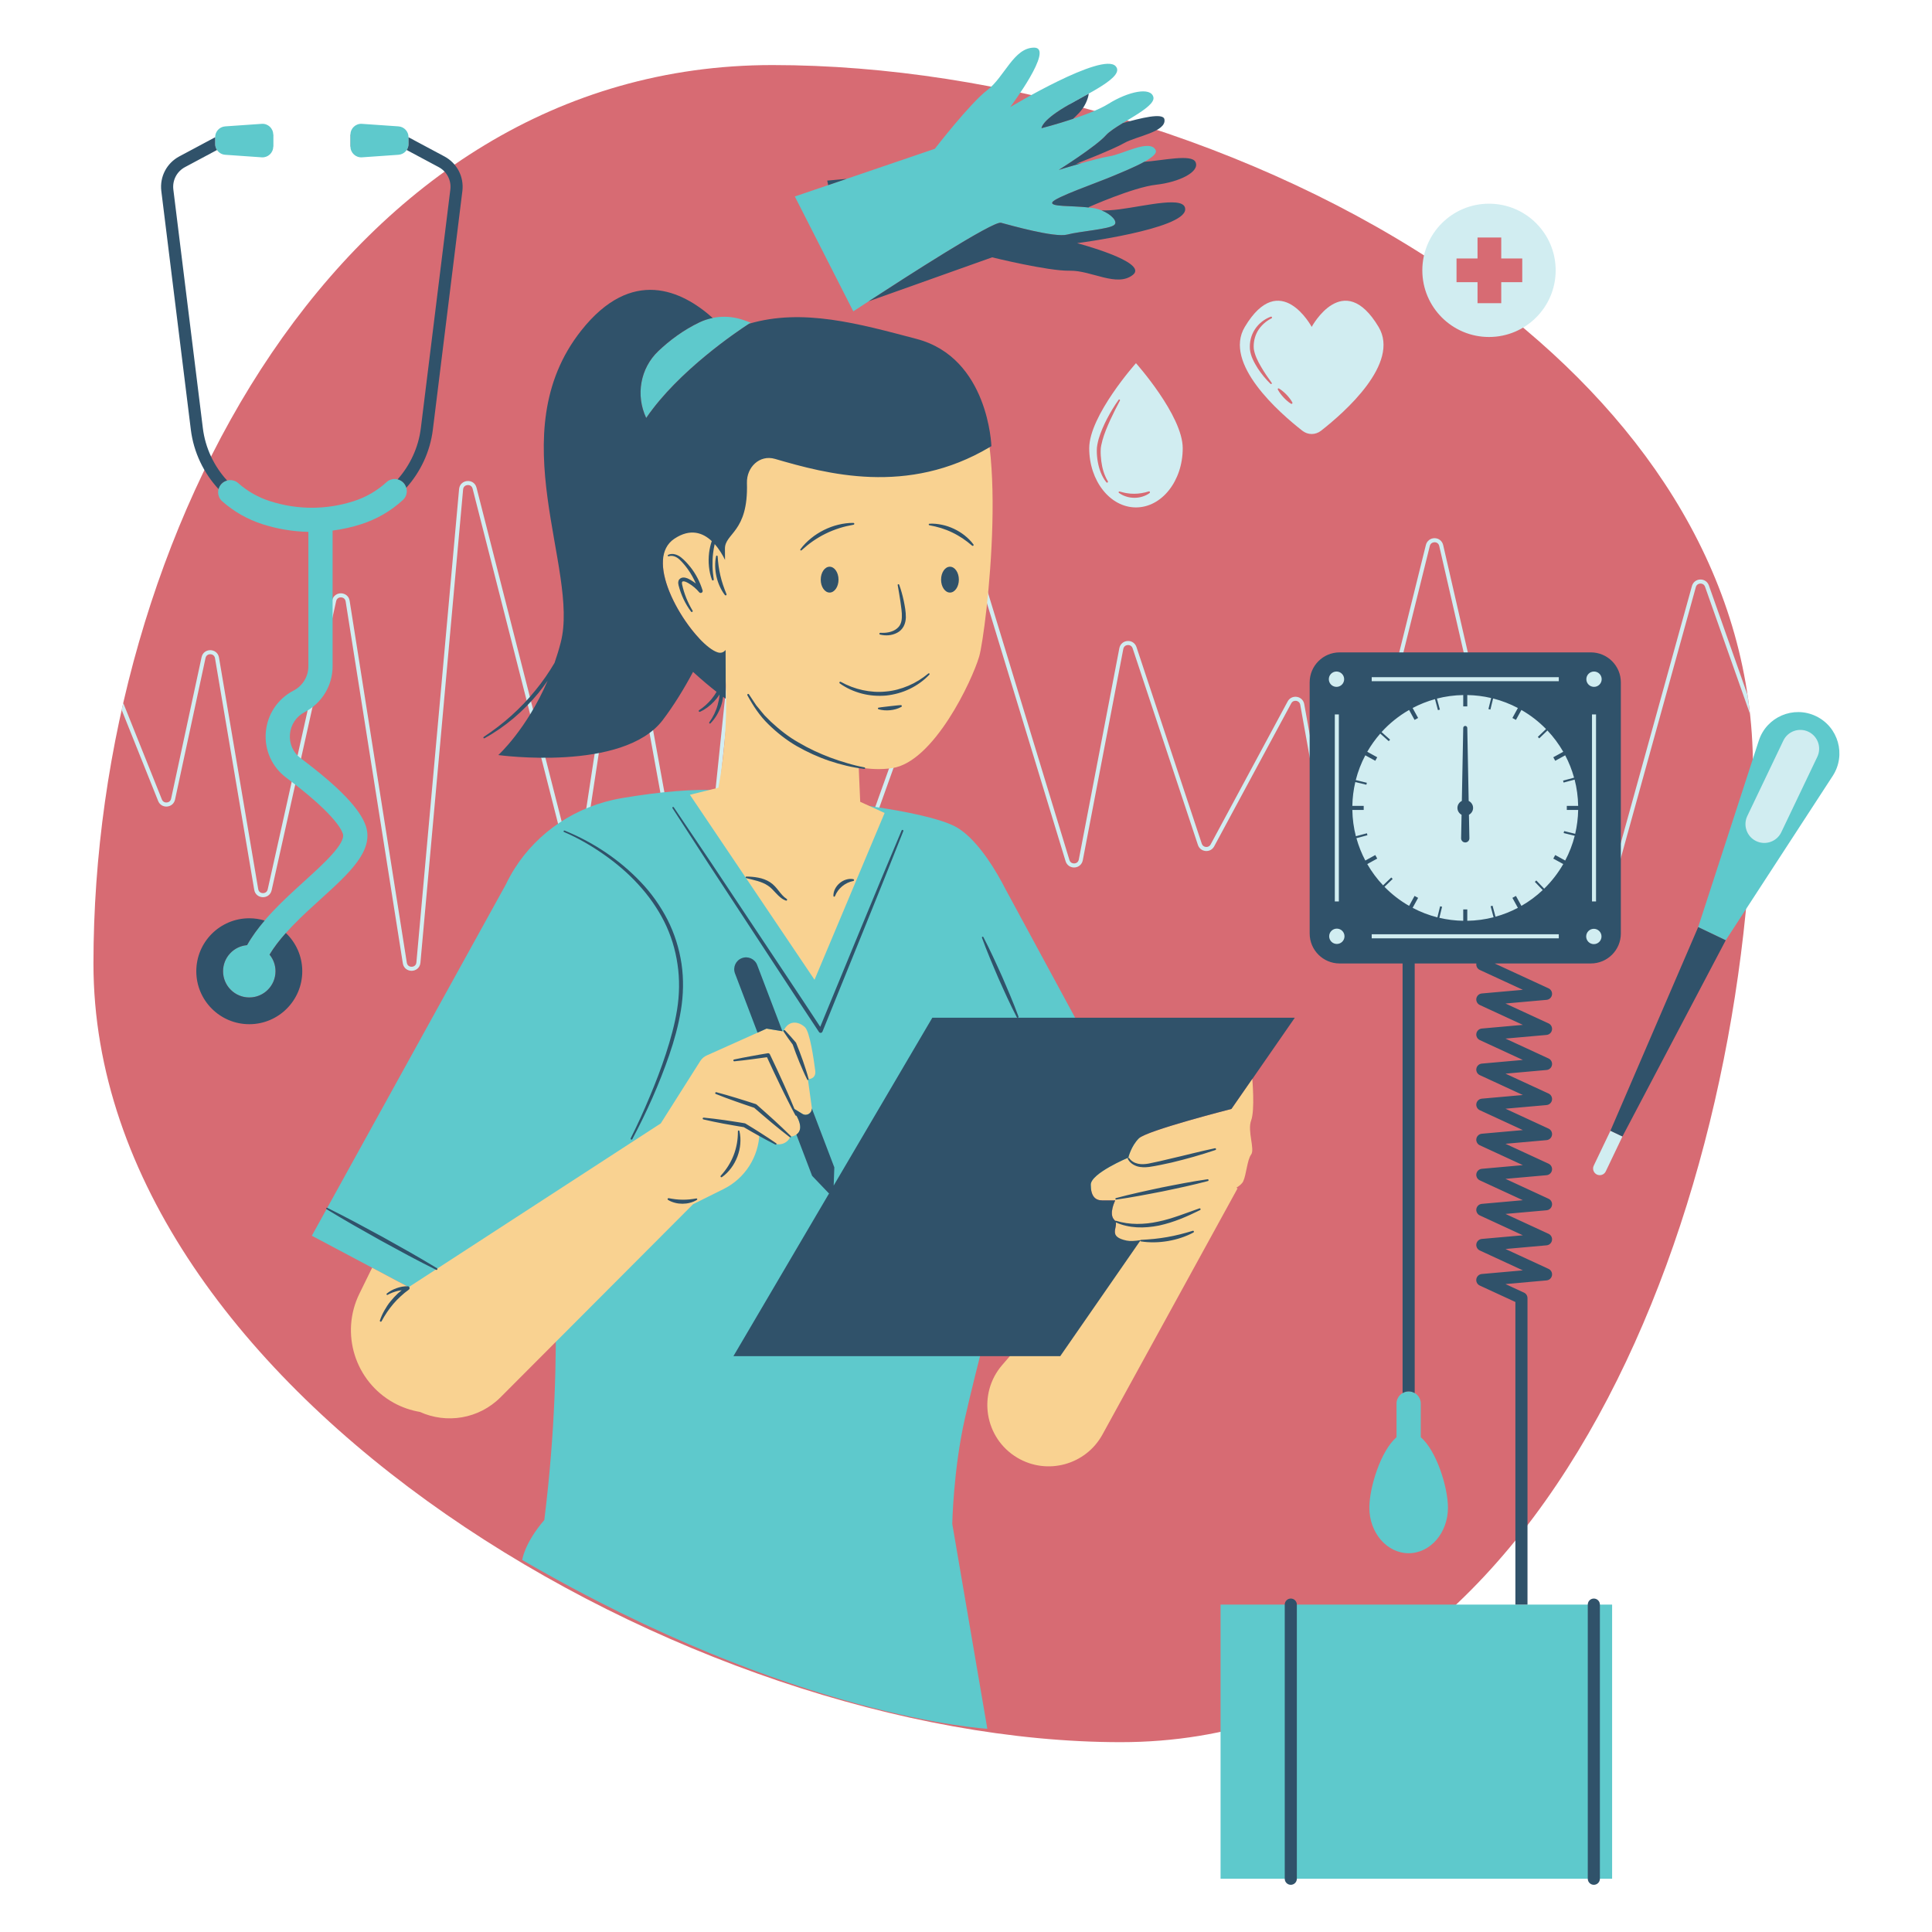<svg xmlns="http://www.w3.org/2000/svg" xmlns:xlink="http://www.w3.org/1999/xlink" width="1080" zoomAndPan="magnify" viewBox="0 0 810 810" height="1080" preserveAspectRatio="xMidYMid meet" version="1.0"><defs><clipPath id="id1"><path d="M 39.18 27 L 735 27 L 735 731 L 39.18 731 Z M 39.18 27 " clip-rule="nonzero"/></clipPath><clipPath id="id2"><path d="M 90 19.973 L 771.18 19.973 L 771.18 788 L 90 788 Z M 90 19.973 " clip-rule="nonzero"/></clipPath><clipPath id="id3"><path d="M 67 39 L 724 39 L 724 790.215 L 67 790.215 Z M 67 39 " clip-rule="nonzero"/></clipPath></defs><g clip-path="url(#id1)"><path fill="#d76b73" d="M 616.156 120.004 L 617.77 120.004 L 617.77 121.16 C 617.234 120.77 616.691 120.395 616.156 120.004 Z M 627.953 128.801 L 631.102 128.801 L 631.102 120.004 L 639.906 120.004 L 639.906 106.676 L 631.102 106.676 L 631.102 97.879 L 617.77 97.879 L 617.77 106.676 L 608.969 106.676 L 608.969 114.965 C 527.168 58.863 418.551 27.277 323.836 27.277 C 143.504 27.277 39.18 223.73 39.18 404.004 C 39.18 584.27 289.555 730.41 469.887 730.41 C 650.211 730.41 734.941 502.258 734.941 321.992 C 734.941 243.934 691.66 178.23 627.953 128.801 " fill-opacity="1" fill-rule="nonzero"/></g><path fill="#d1edf1" d="M 460.238 193.555 C 460.789 196.641 461.863 199.727 463.844 202.207 C 463.961 202.352 464.172 202.391 464.34 202.293 C 464.523 202.18 464.578 201.941 464.469 201.766 C 462.922 199.191 462.098 196.285 461.719 193.328 C 461.574 191.855 461.402 190.336 461.461 188.875 C 461.457 187.457 461.844 185.996 462.211 184.57 C 463.004 181.695 464.207 178.898 465.449 176.133 C 466.719 173.371 468.109 170.648 469.535 167.949 C 469.617 167.812 469.574 167.625 469.445 167.527 C 469.297 167.43 469.094 167.461 468.992 167.605 C 467.188 170.117 465.613 172.762 464.172 175.5 C 462.738 178.242 461.508 181.105 460.59 184.113 C 460.211 185.648 459.82 187.195 459.84 188.852 C 459.828 190.453 459.969 192 460.238 193.555 Z M 472.48 206.773 C 471.453 206.637 470.461 206.332 469.41 206.074 L 469.383 206.066 C 469.258 206.035 469.121 206.086 469.047 206.191 C 468.941 206.344 468.973 206.551 469.121 206.648 C 470.031 207.305 471.051 207.84 472.141 208.164 C 473.227 208.547 474.383 208.68 475.535 208.703 C 476.68 208.711 477.828 208.559 478.926 208.215 C 480.016 207.871 481.055 207.422 481.988 206.695 C 482.105 206.598 482.168 206.438 482.113 206.277 C 482.055 206.074 481.844 205.961 481.637 206.02 L 481.598 206.035 C 480.617 206.332 479.586 206.598 478.574 206.754 C 477.562 206.914 476.547 207.027 475.527 207.012 C 474.516 207.027 473.496 206.945 472.48 206.773 Z M 456.66 187.914 C 456.66 174.211 476.262 152.262 476.262 152.262 C 476.262 152.262 495.863 174.211 495.863 187.914 C 495.863 201.625 487.086 212.738 476.262 212.738 C 465.438 212.738 456.66 201.625 456.66 187.914 Z M 527.285 138.816 C 528.613 136.57 530.68 134.672 533.051 133.488 L 533.086 133.469 C 533.258 133.383 533.344 133.18 533.27 132.992 C 533.199 132.801 532.98 132.695 532.781 132.77 C 530.07 133.781 527.715 135.637 526.113 138.09 C 524.496 140.562 523.801 143.523 524.039 146.504 C 524.391 149.527 525.855 152.051 527.332 154.445 C 528.891 156.793 530.656 158.973 532.676 160.93 C 532.789 161.035 532.961 161.055 533.09 160.965 C 533.238 160.855 533.27 160.652 533.164 160.508 L 533.156 160.5 C 531.543 158.273 529.984 156.004 528.629 153.645 C 527.258 151.316 526.055 148.82 525.664 146.312 C 525.434 143.789 525.984 141.066 527.285 138.816 Z M 535.73 163.305 C 536.039 163.938 536.438 164.508 536.84 165.055 C 537.238 165.617 537.688 166.121 538.145 166.621 C 538.613 167.117 539.082 167.602 539.605 168.035 C 540.129 168.484 540.656 168.914 541.273 169.273 C 541.383 169.34 541.531 169.344 541.656 169.277 C 541.848 169.18 541.926 168.941 541.828 168.742 C 541.508 168.109 541.105 167.559 540.695 167.012 C 540.293 166.465 539.836 165.961 539.375 165.465 C 538.891 164.98 538.414 164.5 537.879 164.078 C 537.352 163.641 536.816 163.219 536.199 162.859 C 536.105 162.809 535.988 162.801 535.883 162.855 C 535.719 162.934 535.645 163.137 535.73 163.305 Z M 521.895 137.051 C 536.688 112.363 549.934 137.051 549.934 137.051 C 549.934 137.051 563.188 112.363 577.973 137.051 C 587.145 152.355 563.543 173.016 553.863 180.582 C 551.5 182.422 548.375 182.422 546.012 180.582 C 536.332 173.016 512.73 152.355 521.895 137.051 Z M 610.66 118.312 L 619.461 118.312 L 619.461 127.109 L 629.406 127.109 L 629.406 118.312 L 638.215 118.312 L 638.215 108.367 L 629.406 108.367 L 629.406 99.57 L 619.461 99.57 L 619.461 108.367 L 610.66 108.367 Z M 596.316 113.34 C 596.316 97.91 608.828 85.398 624.27 85.398 C 639.703 85.398 652.223 97.91 652.223 113.34 C 652.223 128.77 639.703 141.285 624.27 141.285 C 608.828 141.285 596.316 128.77 596.316 113.34 Z M 668.184 488.703 C 667.516 490.094 668.113 491.758 669.5 492.426 C 670.891 493.086 672.562 492.5 673.223 491.109 L 680.215 476.469 L 675.18 474.07 Z M 573.402 395.086 L 655.223 395.086 L 655.223 390.008 L 573.402 390.008 Z M 560.477 387.641 C 557.77 387.641 555.57 389.844 555.57 392.547 C 555.57 395.25 557.77 397.453 560.477 397.453 C 563.18 397.453 565.383 395.25 565.383 392.547 C 565.383 389.844 563.18 387.641 560.477 387.641 Z M 673.133 392.621 C 673.133 389.914 670.934 387.715 668.223 387.715 C 665.52 387.715 663.316 389.914 663.316 392.621 C 663.316 395.324 665.52 397.523 668.223 397.523 C 670.934 397.523 673.133 395.324 673.133 392.621 Z M 555.422 284.762 C 555.422 287.465 557.625 289.664 560.328 289.664 C 563.035 289.664 565.238 287.465 565.238 284.762 C 565.238 282.051 563.035 279.848 560.328 279.848 C 557.625 279.848 555.422 282.051 555.422 284.762 Z M 668.297 289.664 C 671.008 289.664 673.203 287.465 673.203 284.762 C 673.203 282.051 671.008 279.848 668.297 279.848 C 665.594 279.848 663.391 282.051 663.391 284.762 C 663.391 287.465 665.594 289.664 668.297 289.664 Z M 655.098 311.52 L 649.945 287.297 L 643.59 287.297 L 641.375 297.855 C 646.805 301.457 651.473 306.105 655.098 311.52 Z M 614.316 289.691 C 615.348 289.691 616.375 289.73 617.398 289.797 L 616.824 287.297 L 584.969 287.297 L 581.168 302.617 C 589.902 294.598 601.539 289.691 614.316 289.691 Z M 586.227 282.223 L 615.652 282.223 L 603.406 228.902 C 603.141 227.75 602.188 227.332 601.449 227.328 C 600.727 227.375 599.75 227.719 599.465 228.867 Z M 618.555 287.297 L 619.164 289.93 C 626.684 290.672 633.711 293.117 639.848 296.879 L 641.867 287.297 Z M 644.656 282.223 L 648.867 282.223 L 648.75 281.641 C 648.5 280.457 647.52 280.035 646.766 280.035 L 646.758 280.035 C 646.004 280.039 645.027 280.457 644.781 281.648 Z M 733.672 299.27 L 714.852 246.004 C 714.488 244.973 713.59 244.629 712.875 244.652 C 712.152 244.68 711.281 245.082 710.988 246.141 L 675.578 374.055 C 675.109 375.742 673.625 376.867 671.875 376.785 C 671.512 376.773 671.168 376.699 670.836 376.594 L 670.836 379.621 L 665.758 379.621 L 665.758 361.656 L 662.648 347.027 C 658.688 370.125 638.531 387.762 614.316 387.762 C 593.051 387.762 574.906 374.156 568.121 355.203 L 565.211 366.918 C 564.914 368.133 564.086 369.02 563.016 369.449 L 563.016 379.621 L 557.938 379.621 L 557.938 366.652 L 545.133 295.477 C 544.949 294.43 544.148 293.941 543.461 293.828 C 542.773 293.723 541.859 293.941 541.359 294.875 L 509.047 354.848 C 508.332 356.176 506.953 356.922 505.449 356.781 C 503.941 356.652 502.711 355.688 502.234 354.25 L 474.867 271.816 C 474.504 270.719 473.57 270.391 472.809 270.43 C 472.055 270.48 471.168 270.938 470.949 272.074 L 453.961 360.676 C 453.633 362.391 452.242 363.598 450.504 363.691 C 448.766 363.777 447.258 362.727 446.75 361.059 L 408.93 236.98 C 408.613 235.949 407.746 235.562 407.039 235.543 C 406.332 235.559 405.445 235.867 405.082 236.887 L 359.941 362.918 C 359.355 364.559 357.801 365.535 356.059 365.363 C 354.328 365.184 353 363.91 352.754 362.191 L 323.656 158.188 C 323.473 156.879 322.453 156.449 321.613 156.441 C 320.789 156.461 319.77 156.945 319.637 158.266 L 295.281 392.684 C 295.082 394.574 293.621 395.945 291.723 396.023 C 289.82 396.07 288.258 394.84 287.922 392.969 L 263.625 259.652 C 263.395 258.402 262.355 258.008 261.602 257.988 C 260.809 258 259.816 258.457 259.625 259.711 L 244.59 358.086 C 244.27 360.16 242.605 361.16 241.098 361.238 C 239.59 361.305 237.824 360.473 237.309 358.441 L 198.148 204.879 C 197.836 203.656 196.812 203.297 196.016 203.355 C 195.23 203.422 194.277 203.938 194.16 205.195 L 176.266 403.625 C 176.059 405.879 174.27 406.957 172.688 407.012 C 172.641 407.012 172.602 407.016 172.562 407.016 C 171.008 407.016 169.23 406.047 168.887 403.879 L 144.914 252.148 C 144.723 250.934 143.75 250.465 142.977 250.445 C 142.188 250.418 141.203 250.82 140.934 252.031 L 113.887 373.242 C 113.422 375.305 111.684 376.199 110.156 376.152 C 108.637 376.113 106.941 375.141 106.586 373.059 L 90.145 275.969 C 89.941 274.75 88.961 274.297 88.188 274.281 C 87.43 274.25 86.422 274.672 86.164 275.883 L 73.391 335.211 C 73.039 336.844 71.738 337.996 70.07 338.141 C 68.398 338.281 66.922 337.367 66.301 335.812 L 51.023 297.664 C 51.242 296.691 51.453 295.715 51.68 294.734 L 67.875 335.188 C 68.285 336.211 69.195 336.516 69.926 336.449 C 70.645 336.391 71.504 335.941 71.738 334.855 L 84.512 275.523 C 84.957 273.449 86.703 272.562 88.23 272.59 C 89.758 272.625 91.461 273.594 91.812 275.684 L 108.258 372.773 C 108.465 373.992 109.438 374.441 110.203 374.461 C 110.977 374.465 111.969 374.078 112.234 372.875 L 139.281 251.66 C 139.742 249.586 141.52 248.707 143.027 248.754 C 144.562 248.797 146.258 249.789 146.586 251.887 L 170.559 403.613 C 170.762 404.914 171.809 405.352 172.629 405.316 C 173.453 405.293 174.461 404.797 174.578 403.473 L 192.473 205.043 C 192.672 202.887 194.332 201.797 195.887 201.672 C 197.434 201.539 199.25 202.359 199.785 204.461 L 238.949 358.027 C 239.25 359.211 240.242 359.578 241.012 359.547 C 241.777 359.508 242.73 359.039 242.914 357.828 L 257.953 259.453 C 258.285 257.305 260.008 256.32 261.578 256.293 C 263.129 256.32 264.902 257.207 265.285 259.348 L 289.582 392.664 C 289.82 393.941 290.844 394.344 291.66 394.332 C 292.465 394.297 293.465 393.801 293.598 392.512 L 317.949 158.086 C 318.184 155.84 319.996 154.781 321.582 154.754 C 323.168 154.73 325.012 155.707 325.336 157.949 L 354.426 361.953 C 354.594 363.109 355.473 363.605 356.23 363.68 C 356.992 363.766 357.953 363.453 358.348 362.348 L 403.488 236.316 C 404.035 234.777 405.445 233.812 407.078 233.852 C 408.711 233.891 410.074 234.922 410.551 236.488 L 448.367 360.57 C 448.707 361.688 449.645 362.023 450.41 362.004 C 451.18 361.965 452.078 361.508 452.297 360.359 L 469.293 271.75 C 469.617 270.066 470.984 268.855 472.695 268.742 C 474.418 268.617 475.93 269.648 476.473 271.281 L 503.852 353.723 C 504.109 354.508 504.762 355.023 505.594 355.098 C 506.43 355.164 507.164 354.781 507.559 354.039 L 539.863 294.066 C 540.625 292.66 542.137 291.914 543.727 292.164 C 545.312 292.414 546.516 293.598 546.801 295.18 L 557.938 357.086 L 557.938 297.828 L 563.016 297.828 L 563.016 367.461 C 563.254 367.223 563.465 366.93 563.57 366.508 L 567.141 352.121 C 565.926 347.867 565.262 343.371 565.262 338.723 C 565.262 325.613 570.449 313.703 578.859 304.895 L 583.223 287.297 L 573.402 287.297 L 573.402 282.223 L 584.48 282.223 L 597.816 228.457 C 598.242 226.754 599.762 225.621 601.461 225.637 C 603.219 225.648 604.66 226.812 605.059 228.523 L 617.391 282.223 L 642.93 282.223 L 643.121 281.305 C 643.551 279.262 645.258 278.348 646.758 278.34 C 646.758 278.34 646.758 278.34 646.766 278.34 C 648.266 278.34 649.973 279.254 650.402 281.289 L 650.602 282.223 L 655.223 282.223 L 655.223 287.297 L 651.68 287.297 L 657.801 316.082 C 661.348 322.855 663.363 330.559 663.363 338.723 C 663.363 339.746 663.324 340.758 663.266 341.77 L 665.758 353.516 L 665.758 297.828 L 670.836 297.828 L 670.836 374.742 C 671.18 374.969 671.562 375.082 671.926 375.094 C 672.707 375.141 673.633 374.738 673.945 373.605 L 709.355 245.684 C 709.801 244.09 711.156 243.02 712.812 242.961 C 714.473 242.887 715.895 243.879 716.453 245.441 L 732.625 291.23 C 733.023 293.895 733.375 296.574 733.672 299.27 Z M 763.441 318.043 L 748.344 349.645 C 746.766 352.961 743.367 355.098 739.688 355.098 C 738.254 355.098 736.863 354.785 735.562 354.164 C 733.246 353.062 731.508 351.125 730.656 348.711 C 729.797 346.293 729.934 343.695 731.039 341.379 L 746.145 309.781 C 747.723 306.465 751.121 304.328 754.801 304.328 C 756.234 304.328 757.621 304.637 758.926 305.262 C 763.691 307.539 765.723 313.273 763.441 318.043 " fill-opacity="1" fill-rule="nonzero"/><g clip-path="url(#id2)"><path fill="#5ec9cc" d="M 465.117 65.531 C 459.582 66.359 443.91 71.223 443.91 71.223 C 443.91 71.223 459.512 61.402 463.637 56.754 C 467.77 52.105 484.594 45.238 483.57 40.754 C 482.543 36.266 472.902 38.402 464.688 43.547 C 456.48 48.684 436.672 53.738 436.672 53.738 C 436.672 53.738 436.492 50.875 446.293 44.984 C 456.094 39.098 471.746 32.234 467.766 27.777 C 462.254 21.617 423.523 44.914 423.523 44.914 C 423.523 44.914 442.199 20.02 433.617 19.973 C 425.039 19.926 421.148 32.293 413.938 37.766 C 406.723 43.242 391.922 62.387 391.922 62.387 L 333.234 82.375 L 357.746 130.539 C 357.746 130.539 415.57 92.324 419.664 93.395 C 423.754 94.469 442.219 99.742 447.469 98.348 C 452.719 96.945 465.133 96.121 467.176 94.297 C 469.219 92.465 463.988 88.035 458.207 87.203 C 450.102 86.043 440.293 86.883 441.188 84.836 C 442.078 82.793 459.902 76.656 466.785 73.734 C 473.668 70.82 486.082 65.902 484.496 62.875 C 481.996 58.129 470.652 64.707 465.117 65.531 Z M 758.199 306.785 C 754.258 304.91 749.547 306.574 747.672 310.508 L 732.566 342.113 C 730.688 346.047 732.355 350.762 736.289 352.637 C 740.223 354.516 744.938 352.852 746.816 348.918 L 761.914 317.312 C 763.793 313.383 762.133 308.672 758.199 306.785 Z M 768.375 325.305 L 723.527 394.207 L 711.969 388.688 L 737.387 310.508 C 740.629 300.559 751.883 295.727 761.324 300.234 C 770.77 304.746 774.082 316.531 768.375 325.305 Z M 590.582 651.195 C 599.684 651.195 607.062 642.645 607.062 632.102 C 607.062 623.613 602.281 608.23 595.66 602.559 L 595.66 588.434 C 595.66 585.629 593.387 583.355 590.582 583.355 C 587.781 583.355 585.504 585.629 585.504 588.434 L 585.504 602.559 C 578.891 608.23 574.105 623.613 574.105 632.102 C 574.105 642.645 581.484 651.195 590.582 651.195 Z M 511.727 787.676 L 675.887 787.676 L 675.887 672.738 L 511.727 672.738 Z M 134.578 376.828 C 146.473 366.031 156.75 356.711 153.406 346.398 C 151.09 339.266 142.156 329.945 126.082 317.914 C 122.879 315.512 121.234 311.836 121.562 307.832 C 121.895 303.852 124.203 300.375 127.754 298.543 C 134.969 294.801 139.445 287.438 139.445 279.312 L 139.445 222.449 C 143.48 221.918 147.484 221.039 151.422 219.777 C 157.961 217.676 163.848 214.266 168.91 209.637 C 170.98 207.746 171.125 204.535 169.234 202.465 C 167.344 200.395 164.129 200.25 162.062 202.141 C 158.078 205.777 153.449 208.461 148.312 210.105 C 136.82 213.801 124.664 213.801 113.164 210.105 C 108.234 208.52 103.762 205.98 99.879 202.551 C 97.777 200.691 94.57 200.891 92.711 202.992 C 90.855 205.09 91.051 208.301 93.156 210.16 C 98.09 214.523 103.781 217.762 110.062 219.777 C 116.359 221.793 122.82 222.852 129.289 222.996 L 129.289 279.312 C 129.289 283.629 126.906 287.543 123.078 289.527 C 116.414 292.977 112.062 299.508 111.441 307 C 110.824 314.449 114.02 321.562 119.988 326.035 C 139.219 340.441 143.008 347.266 143.742 349.531 C 145.066 353.602 135.465 362.309 127.746 369.309 C 118.965 377.277 109.305 386.062 103.582 396.254 C 97.949 396.723 93.52 401.438 93.52 407.195 C 93.52 413.266 98.445 418.188 104.516 418.188 C 110.586 418.188 115.508 413.266 115.508 407.195 C 115.508 404.551 114.574 402.125 113.012 400.227 C 118.047 391.832 126.707 383.965 134.578 376.828 Z M 151.758 65.961 L 167.066 64.891 C 169.434 64.727 171.273 62.754 171.273 60.391 L 171.273 57.492 C 171.273 55.121 169.434 53.152 167.066 52.984 L 151.758 51.922 C 149.145 51.734 146.926 53.805 146.926 56.422 L 146.926 61.453 C 146.926 64.07 149.145 66.141 151.758 65.961 Z M 94.418 64.891 L 109.727 65.961 C 112.332 66.141 114.547 64.086 114.555 61.48 L 114.621 61.48 L 114.621 56.402 L 114.555 56.402 C 114.543 53.793 112.332 51.734 109.727 51.922 L 94.418 52.984 C 92.051 53.152 90.211 55.121 90.211 57.492 L 90.211 60.391 C 90.211 61.316 90.496 62.168 90.98 62.887 C 91.734 64.012 92.969 64.793 94.418 64.891 Z M 314.77 135.27 L 311.879 134.238 C 305.855 132.102 299.195 132.34 293.41 135.07 C 286.434 138.363 280.602 142.836 276.039 147.16 C 268.414 154.371 266.445 165.75 270.922 175.234 C 285.867 153.316 314.77 135.27 314.77 135.27 Z M 404.547 594.66 C 399.684 616.031 399.242 638.871 399.242 638.871 L 413.941 724.797 C 413.941 724.797 333.086 720.328 218.938 654.035 C 218.938 654.035 219.797 647.07 228.203 637.266 C 232.766 600.695 233.426 568.613 232.871 545.047 L 218.938 564.898 L 130.742 518.09 L 212.094 370.785 C 213.176 368.492 214.414 366.27 215.77 364.121 C 225.293 349.094 241.25 337.895 260.781 334.605 C 276.391 331.973 291.254 330.566 302.363 331.43 C 350.254 335.188 386.941 339.98 399.871 346.211 C 405.883 349.109 412.414 356.664 418.406 366.977 L 418.406 366.965 L 418.492 367.129 C 419.59 369.012 420.652 370.996 421.707 373.051 L 483.031 486.312 L 424.523 516.461 C 417.652 542.668 409.828 571.418 404.547 594.66 " fill-opacity="1" fill-rule="nonzero"/></g><path fill="#f9d291" d="M 337.512 430.703 C 335.527 428.719 330.887 426.887 328.398 432.402 L 321.391 431.25 L 296.418 442.445 C 295.25 442.938 294.258 443.777 293.582 444.855 L 277.023 470.996 L 172.059 539.172 C 171.82 539.328 171.617 539.508 171.391 539.664 L 156.016 531.5 L 150.68 542.383 C 142.531 559.008 148.836 579.105 165.016 588.102 C 168.535 590.059 172.266 591.309 176.039 591.957 C 187.148 596.988 200.711 594.984 209.883 585.789 L 290.594 504.859 L 303.355 498.52 C 312.324 494.066 318.102 485.043 318.402 475.039 L 323.473 478.754 C 326.191 480.746 330.059 479.668 331.363 476.562 C 331.363 476.562 338.723 476.059 333.781 467.477 L 332.398 464.535 L 336.406 466.996 C 338.285 468.145 340.66 466.594 340.363 464.41 L 338.723 452.512 C 340.434 452.332 342.152 451.52 341.797 448.855 C 341.121 443.785 339.543 432.734 337.512 430.703 Z M 524.547 469.758 C 526.195 465.363 525.023 452.32 525.023 452.32 L 516.273 464.938 C 516.273 464.938 480.766 473.969 477.465 477.27 C 474.164 480.559 473.066 485.328 473.066 485.328 C 473.066 485.328 457.309 491.918 457.309 496.676 C 457.309 501.441 459.141 503.273 462.078 503.273 C 465.008 503.273 467.57 503.273 467.57 503.273 C 467.57 503.273 464.641 509.02 467.207 511.457 C 468.863 513.031 466.863 515.418 467.605 517.406 L 420.203 572.258 C 409.75 584.348 412.75 602.941 426.473 611.133 C 438.984 618.602 455.199 614.199 462.211 601.43 L 518.859 498.219 L 518.352 497.965 C 519.527 497.211 520.699 496.398 521.25 495.211 C 522.531 492.465 522.895 486.238 524.547 484.043 C 526.195 481.844 522.895 474.156 524.547 469.758 Z M 410.531 275.223 C 407.582 285.336 391.484 319.527 373.996 322.043 C 369.301 322.727 364.617 322.52 360.016 321.641 L 360.648 336.156 L 370.879 340.84 L 341.492 410.773 L 289.246 333.211 L 301.207 330.254 C 304.125 314.41 305.082 298.277 304.078 282.223 C 302.469 280.379 300.996 278.633 299.672 277.039 C 297.582 274.52 295.383 271.387 293.086 267.586 C 285.527 259.488 277.297 245.09 277.945 234.895 C 277.117 232.695 276.285 230.441 275.438 228.066 C 262.754 192.285 284.305 153.078 321.496 145.434 C 356.074 138.336 394.164 152.945 404.836 160.883 C 424.227 175.309 413.473 265.113 410.531 275.223 " fill-opacity="1" fill-rule="nonzero"/><g clip-path="url(#id3)"><path fill="#30526a" d="M 466.785 73.734 C 459.902 76.656 442.078 82.793 441.188 84.836 C 440.355 86.746 448.812 86.145 456.523 86.996 C 456.438 86.918 456.395 86.863 456.395 86.863 C 456.395 86.863 475.062 78.527 484.688 77.449 C 494.312 76.375 503.195 72.062 501.211 67.91 C 499.57 64.48 487.41 67.332 479.766 67.832 C 475.898 69.973 470.527 72.156 466.785 73.734 Z M 448.516 113.5 C 457.566 113.309 468.301 120.586 474.992 115.219 C 481.691 109.852 451.582 101.949 451.582 101.949 C 451.582 101.949 496.41 96.141 496.895 87.891 C 497.242 81.926 480.719 86.277 469.379 87.75 C 466.129 88.168 463.695 88.273 461.852 88.207 C 465.926 89.859 468.77 92.867 467.176 94.297 C 465.133 96.121 452.719 96.945 447.469 98.348 C 442.219 99.742 423.754 94.469 419.664 93.395 C 416.41 92.551 379.352 116.422 364.18 126.324 L 415.961 107.887 C 415.961 107.887 439.453 113.695 448.516 113.5 Z M 452.469 47.266 C 454.762 44.84 456.18 41.609 456.461 39.254 C 453.023 41.191 449.367 43.137 446.293 44.984 C 436.492 50.875 436.672 53.738 436.672 53.738 C 436.672 53.738 442.934 52.141 449.875 49.824 C 450.77 48.992 451.648 48.141 452.469 47.266 Z M 354.938 74.984 C 349.969 75.441 346.824 75.719 346.824 75.719 L 347.207 77.617 Z M 453.242 68.461 C 451.973 68.586 451.199 68.664 451.199 68.664 C 451.199 68.664 466.5 62.75 471.355 59.961 C 476.203 57.168 489.184 55.277 488.184 50.004 C 487.637 47.102 478.027 49.582 470.773 51.598 C 467.742 53.441 465 55.219 463.637 56.754 C 459.512 61.402 443.91 71.223 443.91 71.223 C 443.91 71.223 448.297 69.863 453.242 68.461 Z M 711.969 388.688 L 675.18 474.07 L 680.215 476.469 L 723.527 394.207 Z M 668.223 670.199 C 666.824 670.199 665.684 671.336 665.684 672.738 L 665.684 787.676 C 665.684 789.078 666.824 790.215 668.223 790.215 C 669.625 790.215 670.762 789.078 670.762 787.676 L 670.762 672.738 C 670.762 671.336 669.625 670.199 668.223 670.199 Z M 541.172 670.199 C 539.766 670.199 538.633 671.336 538.633 672.738 L 538.633 787.676 C 538.633 789.078 539.766 790.215 541.172 790.215 C 542.574 790.215 543.711 789.078 543.711 787.676 L 543.711 672.738 C 543.711 671.336 542.574 670.199 541.172 670.199 Z M 653.531 393.395 L 653.531 391.699 L 575.098 391.699 L 575.098 393.395 Z M 577.41 359.969 L 573.23 362.262 C 575.09 365.496 577.316 368.492 579.863 371.188 L 583.301 367.895 L 583.883 368.504 L 580.445 371.801 C 583.488 374.914 586.965 377.613 590.77 379.793 L 593.062 375.617 L 594.551 376.438 L 592.25 380.613 C 595.504 382.332 598.98 383.688 602.633 384.613 L 603.77 379.965 L 604.598 380.164 L 603.457 384.805 C 606.68 385.559 610.023 385.988 613.469 386.047 L 613.469 381.289 L 615.164 381.289 L 615.164 386.047 C 618.957 385.98 622.656 385.48 626.188 384.566 L 624.945 379.945 L 625.762 379.723 L 627 384.336 C 630.285 383.422 633.422 382.176 636.379 380.613 L 634.082 376.438 L 635.562 375.617 L 637.859 379.793 C 641.098 377.938 644.094 375.711 646.793 373.164 L 643.492 369.727 L 644.102 369.137 L 647.402 372.582 C 650.523 369.535 653.215 366.062 655.402 362.262 L 651.223 359.969 L 652.035 358.48 L 656.215 360.781 C 657.934 357.531 659.289 354.055 660.215 350.402 L 655.566 349.262 L 655.773 348.441 L 660.406 349.578 C 661.16 346.359 661.59 343.008 661.652 339.57 L 656.891 339.57 L 656.891 337.875 L 661.652 337.875 C 661.586 334.082 661.082 330.387 660.168 326.855 L 655.547 328.094 L 655.328 327.281 L 659.938 326.043 C 659.027 322.758 657.777 319.617 656.215 316.668 L 652.035 318.965 L 651.223 317.484 L 655.402 315.188 C 653.539 311.949 651.309 308.957 648.77 306.258 L 645.332 309.559 L 644.742 308.949 L 648.18 305.648 C 645.141 302.531 641.668 299.84 637.859 297.656 L 635.562 301.828 L 634.082 301.016 L 636.379 296.832 C 633.125 295.117 629.645 293.766 625.996 292.84 L 624.859 297.484 L 624.031 297.281 L 625.168 292.648 C 621.949 291.887 618.602 291.465 615.164 291.402 L 615.164 296.156 L 613.469 296.156 L 613.469 291.402 C 609.668 291.469 605.973 291.973 602.441 292.883 L 603.684 297.504 L 602.863 297.73 L 601.625 293.117 C 598.348 294.023 595.207 295.277 592.25 296.832 L 594.551 301.016 L 593.062 301.828 L 590.77 297.656 C 586.449 300.129 582.555 303.262 579.23 306.918 L 582.801 310.098 L 582.238 310.734 L 578.68 307.559 C 576.625 309.906 574.793 312.465 573.23 315.188 L 577.41 317.484 L 576.59 318.965 L 572.41 316.668 C 570.691 319.922 569.336 323.398 568.41 327.047 L 573.059 328.184 L 572.855 329.004 L 568.219 327.875 C 567.465 331.094 567.035 334.438 566.977 337.875 L 571.738 337.875 L 571.738 339.57 L 566.977 339.57 C 567.043 343.371 567.543 347.066 568.457 350.594 L 573.078 349.352 L 573.305 350.172 L 568.688 351.41 C 569.602 354.688 570.852 357.828 572.41 360.781 L 576.59 358.48 Z M 563.688 392.547 C 563.688 390.773 562.246 389.332 560.477 389.332 C 558.695 389.332 557.262 390.773 557.262 392.547 C 557.262 394.316 558.695 395.758 560.477 395.758 C 562.246 395.758 563.688 394.316 563.688 392.547 Z M 559.629 299.523 L 559.629 377.93 L 561.32 377.93 L 561.32 299.523 Z M 557.117 284.762 C 557.117 286.531 558.551 287.973 560.328 287.973 C 562.102 287.973 563.543 286.531 563.543 284.762 C 563.543 282.98 562.102 281.539 560.328 281.539 C 558.551 281.539 557.117 282.98 557.117 284.762 Z M 575.098 285.605 L 653.531 285.605 L 653.531 283.914 L 575.098 283.914 Z M 665.012 392.621 C 665.012 394.391 666.453 395.832 668.223 395.832 C 670.004 395.832 671.438 394.391 671.438 392.621 C 671.438 390.848 670.004 389.406 668.223 389.406 C 666.453 389.406 665.012 390.848 665.012 392.621 Z M 667.449 299.523 L 667.449 377.93 L 669.145 377.93 L 669.145 299.523 Z M 665.082 284.762 C 665.082 286.531 666.523 287.973 668.297 287.973 C 670.074 287.973 671.512 286.531 671.512 284.762 C 671.512 282.98 670.074 281.539 668.297 281.539 C 666.523 281.539 665.082 282.98 665.082 284.762 Z M 648.398 419.195 L 631.18 420.727 L 649.238 429.062 C 650.285 429.547 650.871 430.672 650.676 431.809 C 650.48 432.938 649.543 433.797 648.398 433.902 L 631.18 435.43 L 649.238 443.766 C 650.285 444.25 650.871 445.371 650.676 446.508 C 650.48 447.641 649.543 448.5 648.398 448.598 L 631.18 450.133 L 649.238 458.469 C 650.285 458.949 650.871 460.074 650.676 461.211 C 650.48 462.34 649.543 463.199 648.398 463.305 L 631.18 464.832 L 649.238 473.176 C 650.285 473.66 650.871 474.777 650.676 475.914 C 650.48 477.051 649.543 477.902 648.398 478.008 L 631.18 479.535 L 649.238 487.879 C 650.285 488.359 650.871 489.484 650.676 490.613 C 650.48 491.746 649.543 492.605 648.398 492.711 L 631.18 494.238 L 649.238 502.582 C 650.285 503.062 650.871 504.188 650.676 505.316 C 650.48 506.453 649.543 507.312 648.398 507.414 L 631.18 508.945 L 649.238 517.281 C 650.285 517.766 650.871 518.891 650.676 520.02 C 650.48 521.156 649.543 522.008 648.398 522.113 L 631.18 523.648 L 649.238 531.984 C 650.285 532.469 650.871 533.59 650.676 534.723 C 650.48 535.859 649.543 536.719 648.398 536.816 L 631.18 538.352 L 638.938 541.934 C 639.863 542.355 640.402 543.273 640.402 544.234 L 640.41 544.234 L 640.41 672.738 L 635.332 672.738 L 635.332 545.859 L 620.406 538.973 C 619.363 538.488 618.766 537.367 618.965 536.227 C 619.164 535.098 620.098 534.238 621.242 534.133 L 638.465 532.605 L 620.406 524.262 C 620.184 524.164 619.992 524.023 619.812 523.875 C 619.785 523.848 619.754 523.82 619.719 523.789 C 619.527 523.602 619.363 523.383 619.238 523.152 C 619.215 523.113 619.195 523.074 619.184 523.039 C 619.066 522.781 618.984 522.512 618.953 522.234 C 618.953 522.215 618.938 522.199 618.938 522.188 C 618.938 522.141 618.945 522.094 618.938 522.047 C 618.938 521.957 618.938 521.863 618.945 521.77 C 618.953 521.691 618.965 521.613 618.98 521.527 C 618.992 521.445 619.004 521.367 619.023 521.289 C 619.051 521.203 619.086 521.117 619.117 521.023 C 619.137 520.984 619.145 520.938 619.164 520.898 C 619.176 520.871 619.191 520.852 619.211 520.824 C 619.25 520.738 619.297 520.66 619.348 520.586 C 619.391 520.523 619.43 520.457 619.477 520.395 C 619.527 520.328 619.586 520.27 619.648 520.211 C 619.699 520.152 619.754 520.094 619.82 520.039 C 619.879 519.984 619.949 519.941 620.016 519.895 C 620.082 519.848 620.141 519.801 620.215 519.762 C 620.289 519.723 620.359 519.684 620.441 519.648 C 620.512 519.617 620.586 519.582 620.664 519.562 C 620.738 519.535 620.816 519.516 620.891 519.496 C 620.98 519.477 621.066 519.457 621.16 519.449 C 621.188 519.445 621.215 519.438 621.242 519.43 L 638.465 517.902 L 620.406 509.562 C 620.184 509.461 619.992 509.324 619.812 509.172 C 619.785 509.145 619.754 509.117 619.719 509.086 C 619.527 508.898 619.363 508.684 619.238 508.449 C 619.215 508.41 619.195 508.379 619.184 508.34 C 619.066 508.082 618.984 507.816 618.953 507.531 C 618.953 507.52 618.938 507.504 618.938 507.484 C 618.938 507.438 618.945 507.395 618.938 507.34 C 618.938 507.254 618.938 507.16 618.945 507.07 C 618.953 506.984 618.965 506.902 618.98 506.824 C 618.992 506.746 619.004 506.664 619.023 506.586 C 619.051 506.5 619.086 506.414 619.117 506.328 C 619.137 506.281 619.145 506.234 619.164 506.195 C 619.176 506.168 619.191 506.145 619.211 506.125 C 619.25 506.039 619.297 505.965 619.348 505.887 C 619.391 505.82 619.43 505.754 619.477 505.695 C 619.527 505.629 619.586 505.566 619.648 505.508 C 619.699 505.449 619.754 505.391 619.82 505.336 C 619.879 505.285 619.945 505.238 620.012 505.191 C 620.078 505.145 620.141 505.098 620.215 505.059 C 620.289 505.02 620.359 504.988 620.441 504.945 C 620.512 504.922 620.586 504.879 620.664 504.855 C 620.738 504.836 620.809 504.816 620.891 504.793 C 620.98 504.773 621.066 504.762 621.16 504.75 C 621.188 504.742 621.215 504.734 621.242 504.73 L 638.465 503.195 L 620.406 494.859 C 620.184 494.762 619.992 494.621 619.812 494.469 C 619.785 494.438 619.754 494.418 619.719 494.383 C 619.527 494.199 619.363 493.98 619.238 493.75 C 619.215 493.707 619.195 493.668 619.184 493.629 C 619.066 493.379 618.984 493.105 618.953 492.828 C 618.953 492.809 618.938 492.797 618.938 492.785 C 618.938 492.73 618.945 492.684 618.938 492.637 C 618.938 492.547 618.938 492.461 618.945 492.367 C 618.953 492.281 618.965 492.203 618.98 492.121 C 618.992 492.043 619.004 491.965 619.023 491.883 C 619.051 491.793 619.086 491.711 619.117 491.621 C 619.137 491.582 619.145 491.535 619.164 491.496 C 619.176 491.469 619.191 491.441 619.211 491.414 C 619.25 491.336 619.297 491.258 619.348 491.184 C 619.391 491.117 619.43 491.051 619.477 490.992 C 619.527 490.926 619.586 490.867 619.648 490.809 C 619.699 490.746 619.754 490.688 619.82 490.637 C 619.879 490.582 619.949 490.535 620.016 490.488 C 620.082 490.441 620.141 490.398 620.215 490.355 C 620.289 490.312 620.359 490.277 620.441 490.246 C 620.512 490.211 620.586 490.18 620.664 490.16 C 620.738 490.133 620.816 490.113 620.891 490.094 C 620.98 490.074 621.066 490.055 621.16 490.047 C 621.188 490.039 621.215 490.035 621.242 490.027 L 638.465 488.492 L 620.406 480.156 C 620.184 480.059 619.992 479.918 619.812 479.766 C 619.785 479.734 619.754 479.707 619.719 479.68 C 619.527 479.488 619.363 479.277 619.238 479.047 C 619.215 479.008 619.195 478.969 619.184 478.926 C 619.066 478.676 618.984 478.406 618.953 478.129 C 618.953 478.109 618.938 478.094 618.938 478.074 C 618.938 478.027 618.945 477.98 618.938 477.938 C 618.938 477.844 618.938 477.758 618.945 477.664 C 618.953 477.578 618.965 477.5 618.98 477.422 C 618.992 477.34 619.004 477.262 619.023 477.184 C 619.051 477.09 619.086 477.004 619.117 476.918 C 619.137 476.879 619.145 476.832 619.164 476.793 C 619.176 476.766 619.191 476.738 619.211 476.715 C 619.25 476.633 619.297 476.555 619.348 476.48 C 619.391 476.414 619.43 476.348 619.477 476.289 C 619.527 476.223 619.586 476.164 619.648 476.105 C 619.699 476.047 619.754 475.984 619.82 475.934 C 619.879 475.879 619.945 475.832 620.016 475.789 C 620.082 475.742 620.141 475.688 620.215 475.656 C 620.289 475.609 620.359 475.574 620.441 475.543 C 620.512 475.512 620.586 475.477 620.664 475.449 C 620.738 475.43 620.816 475.41 620.891 475.391 C 620.98 475.371 621.066 475.352 621.16 475.34 C 621.188 475.34 621.215 475.324 621.242 475.324 L 638.465 473.793 L 620.406 465.453 C 620.184 465.355 619.992 465.219 619.812 465.066 C 619.785 465.031 619.754 465.004 619.719 464.98 C 619.527 464.789 619.363 464.574 619.238 464.344 C 619.215 464.305 619.195 464.266 619.184 464.227 C 619.066 463.973 618.984 463.703 618.953 463.426 C 618.953 463.406 618.938 463.391 618.938 463.379 C 618.938 463.328 618.945 463.281 618.938 463.234 C 618.938 463.141 618.938 463.055 618.945 462.961 C 618.953 462.875 618.965 462.797 618.98 462.719 C 618.992 462.641 619.004 462.559 619.023 462.48 C 619.051 462.387 619.086 462.301 619.117 462.215 C 619.137 462.176 619.145 462.129 619.164 462.082 C 619.176 462.062 619.191 462.039 619.211 462.012 C 619.25 461.93 619.297 461.852 619.348 461.781 C 619.391 461.715 619.43 461.648 619.477 461.586 C 619.527 461.523 619.586 461.461 619.648 461.402 C 619.699 461.344 619.754 461.285 619.82 461.23 C 619.879 461.18 619.949 461.133 620.016 461.078 C 620.082 461.039 620.141 460.992 620.215 460.953 C 620.289 460.906 620.359 460.875 620.441 460.84 C 620.512 460.809 620.586 460.773 620.664 460.75 C 620.738 460.727 620.816 460.707 620.891 460.688 C 620.98 460.668 621.066 460.648 621.16 460.637 C 621.188 460.637 621.215 460.621 621.242 460.621 L 638.465 459.09 L 620.406 450.754 C 620.184 450.648 619.992 450.516 619.812 450.363 C 619.785 450.328 619.754 450.305 619.719 450.277 C 619.527 450.086 619.363 449.875 619.238 449.641 C 619.215 449.602 619.195 449.562 619.184 449.523 C 619.066 449.273 618.984 449 618.953 448.723 C 618.953 448.703 618.938 448.691 618.938 448.672 C 618.938 448.625 618.945 448.578 618.938 448.531 C 618.938 448.438 618.938 448.352 618.945 448.254 C 618.953 448.176 618.965 448.094 618.98 448.016 C 618.992 447.938 619.004 447.859 619.023 447.777 C 619.051 447.688 619.086 447.602 619.117 447.516 C 619.137 447.473 619.145 447.43 619.164 447.383 C 619.176 447.363 619.191 447.336 619.211 447.309 C 619.25 447.23 619.297 447.148 619.348 447.078 C 619.391 447.012 619.43 446.945 619.477 446.887 C 619.527 446.82 619.586 446.762 619.648 446.699 C 619.699 446.641 619.754 446.582 619.82 446.527 C 619.879 446.477 619.949 446.422 620.016 446.375 C 620.082 446.332 620.141 446.285 620.215 446.25 C 620.289 446.203 620.359 446.172 620.441 446.141 C 620.512 446.105 620.586 446.074 620.664 446.047 C 620.738 446.027 620.816 446.008 620.891 445.988 C 620.98 445.969 621.066 445.945 621.16 445.934 C 621.188 445.934 621.215 445.922 621.242 445.922 L 638.465 444.387 L 620.406 436.051 C 620.184 435.953 619.992 435.812 619.812 435.66 C 619.785 435.629 619.754 435.602 619.719 435.574 C 619.527 435.383 619.363 435.172 619.238 434.934 C 619.215 434.902 619.195 434.859 619.184 434.82 C 619.066 434.57 618.984 434.301 618.953 434.023 C 618.953 434 618.938 433.988 618.938 433.969 C 618.938 433.922 618.945 433.875 618.938 433.828 C 618.938 433.738 618.938 433.652 618.945 433.559 C 618.953 433.473 618.965 433.395 618.98 433.312 C 618.992 433.234 619.004 433.156 619.023 433.078 C 619.051 432.984 619.086 432.898 619.117 432.812 C 619.137 432.773 619.145 432.727 619.164 432.68 C 619.176 432.652 619.191 432.633 619.211 432.605 C 619.25 432.527 619.297 432.449 619.348 432.367 C 619.391 432.309 619.43 432.242 619.477 432.184 C 619.527 432.117 619.586 432.059 619.648 432 C 619.699 431.938 619.754 431.879 619.82 431.828 C 619.879 431.773 619.945 431.727 620.016 431.676 C 620.082 431.637 620.141 431.582 620.215 431.543 C 620.289 431.504 620.359 431.469 620.441 431.438 C 620.512 431.402 620.586 431.371 620.664 431.344 C 620.738 431.316 620.809 431.305 620.891 431.285 C 620.98 431.266 621.066 431.246 621.16 431.23 C 621.188 431.23 621.215 431.219 621.242 431.219 L 638.465 429.684 L 620.406 421.348 C 620.184 421.242 619.992 421.105 619.812 420.953 C 619.785 420.926 619.754 420.898 619.719 420.871 C 619.527 420.68 619.363 420.469 619.238 420.23 C 619.215 420.199 619.195 420.16 619.184 420.121 C 619.066 419.867 618.984 419.598 618.953 419.32 C 618.953 419.301 618.938 419.285 618.938 419.266 C 618.938 419.219 618.945 419.176 618.938 419.129 C 618.938 419.035 618.938 418.949 618.945 418.852 C 618.953 418.77 618.965 418.691 618.98 418.613 C 618.992 418.531 619.004 418.453 619.023 418.375 C 619.051 418.281 619.086 418.195 619.117 418.109 C 619.137 418.062 619.145 418.023 619.164 417.977 C 619.176 417.949 619.191 417.93 619.211 417.906 C 619.25 417.824 619.297 417.746 619.348 417.668 C 619.391 417.605 619.43 417.543 619.477 417.48 C 619.527 417.414 619.586 417.348 619.648 417.289 C 619.699 417.23 619.754 417.176 619.82 417.125 C 619.879 417.066 619.949 417.02 620.016 416.973 C 620.082 416.926 620.141 416.879 620.215 416.84 C 620.289 416.801 620.367 416.77 620.441 416.734 C 620.512 416.703 620.586 416.668 620.664 416.641 C 620.738 416.617 620.809 416.602 620.891 416.582 C 620.98 416.562 621.066 416.543 621.16 416.531 C 621.188 416.531 621.215 416.516 621.242 416.516 L 638.465 414.984 L 620.406 406.648 C 619.348 406.156 618.793 405.035 618.973 403.938 L 593.121 403.938 L 593.121 584.062 C 592.375 583.625 591.516 583.355 590.582 583.355 C 589.656 583.355 588.793 583.625 588.043 584.062 L 588.043 403.938 L 561.652 403.938 C 554.707 403.938 549.082 398.312 549.082 391.371 L 549.082 286.082 C 549.082 279.141 554.707 273.516 561.652 273.516 L 666.973 273.516 C 673.918 273.516 679.547 279.141 679.547 286.082 L 679.547 391.371 C 679.547 398.312 673.918 403.938 666.973 403.938 L 626.645 403.938 L 649.238 414.363 C 650.285 414.844 650.871 415.969 650.676 417.098 C 650.48 418.234 649.543 419.094 648.398 419.195 Z M 612.77 341.598 L 612.578 351.434 C 612.578 351.453 612.578 351.48 612.578 351.5 C 612.598 352.461 613.391 353.227 614.352 353.199 C 615.301 353.188 616.07 352.395 616.051 351.434 L 615.859 341.598 C 616.891 341.043 617.598 339.973 617.598 338.723 C 617.598 337.434 616.836 336.324 615.75 335.789 L 615.164 305.176 C 615.148 304.723 614.785 304.355 614.328 304.34 C 613.859 304.336 613.477 304.711 613.469 305.176 L 612.883 335.789 C 611.789 336.324 611.035 337.434 611.035 338.723 C 611.035 339.973 611.746 341.043 612.77 341.598 Z M 186.309 65.578 L 171.273 57.539 L 171.273 60.391 C 171.273 61.316 170.988 62.168 170.504 62.887 L 183.914 70.059 C 187.34 71.887 189.258 75.559 188.816 79.387 L 176.438 179.512 C 175.434 187.617 171.934 195.047 166.711 200.965 C 167.648 201.195 168.535 201.699 169.234 202.465 C 169.785 203.066 170.141 203.766 170.348 204.5 C 176.332 197.805 180.332 189.363 181.477 180.133 L 193.863 79.996 C 194.551 74.059 191.586 68.402 186.309 65.578 Z M 146.926 61.453 L 146.926 56.422 C 146.926 56.418 146.926 56.41 146.926 56.402 L 146.863 56.402 L 146.863 61.48 L 146.926 61.48 C 146.926 61.465 146.926 61.461 146.926 61.453 Z M 92.711 202.992 C 93.398 202.215 94.273 201.699 95.211 201.453 C 89.738 195.465 86.078 187.844 85.047 179.512 L 72.668 79.406 C 72.227 75.559 74.145 71.887 77.57 70.059 L 90.98 62.887 C 90.496 62.168 90.211 61.316 90.211 60.391 L 90.211 57.539 L 75.168 65.578 C 69.898 68.402 66.934 74.059 67.625 80.016 L 80.008 180.133 C 81.18 189.613 85.367 198.273 91.629 205.055 C 91.824 204.316 92.172 203.602 92.711 202.992 Z M 113.012 400.227 C 114.574 402.125 115.508 404.551 115.508 407.195 C 115.508 413.266 110.586 418.188 104.516 418.188 C 98.445 418.188 93.52 413.266 93.52 407.195 C 93.52 401.438 97.949 396.723 103.582 396.254 C 105.605 392.645 108.141 389.223 110.945 385.941 C 108.906 385.328 106.75 384.992 104.516 384.992 C 92.242 384.992 82.297 394.934 82.297 407.195 C 82.297 419.457 92.242 429.402 104.516 429.402 C 116.781 429.402 126.727 419.457 126.727 407.195 C 126.727 400.883 124.082 395.203 119.852 391.16 C 117.227 394.102 114.871 397.129 113.012 400.227 Z M 506.27 494.41 C 503.023 494.859 499.805 495.426 496.59 496.008 C 493.367 496.59 490.168 497.254 486.961 497.875 C 483.766 498.574 480.566 499.223 477.379 499.961 C 474.191 500.695 471.012 501.449 467.852 502.301 C 467.699 502.344 467.594 502.496 467.613 502.66 C 467.637 502.84 467.805 502.957 467.98 502.938 C 471.223 502.488 474.441 501.934 477.664 501.355 C 480.883 500.789 484.086 500.133 487.297 499.527 C 490.492 498.844 493.699 498.199 496.887 497.477 C 500.074 496.75 503.262 496.008 506.422 495.156 C 506.605 495.109 506.727 494.926 506.699 494.734 C 506.672 494.523 506.477 494.375 506.27 494.41 Z M 509.371 481.406 C 506.242 482.055 503.148 482.801 500.055 483.543 C 496.965 484.281 493.891 485.07 490.789 485.762 C 487.723 486.523 484.586 487.23 481.531 487.84 C 480.016 488.109 478.484 488.215 477.047 487.879 C 475.605 487.566 474.238 486.781 473.418 485.539 C 473.332 485.406 473.152 485.348 473.008 485.418 C 472.844 485.492 472.777 485.691 472.848 485.848 C 473.59 487.422 475.137 488.461 476.742 488.977 C 478.398 489.484 480.117 489.438 481.738 489.254 C 484.965 488.797 488.047 488.082 491.172 487.41 C 494.281 486.656 497.375 485.867 500.438 484.988 C 503.508 484.105 506.555 483.18 509.57 482.148 C 509.754 482.086 509.859 481.895 509.82 481.703 C 509.781 481.5 509.578 481.367 509.371 481.406 Z M 390.883 426.684 L 349.527 497.047 L 349.793 489.426 L 340.355 464.676 C 340.434 466.711 338.207 468.098 336.406 466.996 L 333.082 464.953 C 332.527 463.609 331.988 462.27 331.406 460.941 C 330.477 458.824 329.59 456.688 328.617 454.594 C 326.719 450.383 324.781 446.191 322.773 442.027 L 322.766 442.02 C 322.621 441.711 322.281 441.523 321.926 441.578 C 319.551 441.949 317.195 442.391 314.828 442.812 C 312.469 443.23 310.113 443.707 307.762 444.203 C 307.57 444.242 307.438 444.422 307.457 444.613 C 307.477 444.824 307.668 444.977 307.879 444.957 C 310.266 444.711 312.66 444.453 315.035 444.129 C 317.215 443.844 319.398 443.566 321.566 443.242 C 323.395 447.27 325.285 451.27 327.215 455.254 C 328.195 457.344 329.266 459.395 330.289 461.461 C 331.32 463.531 332.395 465.582 333.492 467.617 C 333.562 467.762 333.742 467.828 333.895 467.762 C 333.906 467.762 333.906 467.75 333.914 467.742 C 336.527 472.43 335.395 474.637 333.887 475.668 L 340.48 492.969 L 347.34 500.141 C 347.418 500.227 347.504 500.285 347.598 500.34 L 307.488 568.582 L 444.508 568.582 L 478.078 520.145 C 478.078 520.297 478.172 520.438 478.332 520.461 C 480.195 520.773 482.094 520.867 483.984 520.84 C 485.875 520.824 487.766 520.629 489.641 520.316 C 491.512 519.992 493.363 519.555 495.152 518.949 C 496.953 518.348 498.711 517.633 500.363 516.727 C 500.523 516.641 500.602 516.457 500.551 516.277 C 500.492 516.074 500.273 515.953 500.074 516.02 C 498.289 516.543 496.523 517.07 494.738 517.508 C 492.953 517.945 491.16 518.348 489.355 518.652 C 487.551 518.98 485.73 519.211 483.898 519.41 C 482.066 519.602 480.23 519.715 478.371 519.82 C 478.277 519.82 478.211 519.875 478.152 519.934 C 475.797 520.309 473.781 520.422 472.332 520.117 C 464.676 518.523 468.41 514.988 467.805 512.484 C 470.566 513.738 473.598 514.379 476.625 514.559 C 479.746 514.742 482.867 514.406 485.914 513.82 C 488.945 513.152 491.906 512.227 494.766 511.102 C 497.629 509.973 500.41 508.695 503.141 507.328 C 503.309 507.242 503.395 507.043 503.336 506.855 C 503.262 506.66 503.043 506.547 502.844 506.621 C 499.953 507.617 497.117 508.723 494.25 509.691 C 491.383 510.672 488.508 511.578 485.566 512.164 C 482.648 512.828 479.66 513.137 476.68 513.133 C 473.695 513.117 470.707 512.695 467.828 511.797 C 467.723 511.77 467.625 511.809 467.539 511.875 C 467.445 511.73 467.348 511.59 467.207 511.457 C 464.641 509.02 467.57 503.273 467.57 503.273 C 467.57 503.273 465.008 503.273 462.078 503.273 C 459.141 503.273 457.309 501.441 457.309 496.676 C 457.309 491.918 473.066 485.328 473.066 485.328 C 473.066 485.328 474.164 480.559 477.465 477.27 C 480.766 473.969 516.273 464.938 516.273 464.938 L 525.023 452.32 C 525.023 452.32 525.023 452.371 525.031 452.406 L 542.859 426.684 Z M 416.309 401.062 C 415.012 398.316 413.699 395.582 412.289 392.891 C 412.215 392.75 412.043 392.68 411.891 392.738 C 411.719 392.797 411.633 392.984 411.695 393.148 C 412.727 396.012 413.855 398.828 415 401.637 C 416.145 404.445 417.367 407.215 418.543 410.012 C 419.793 412.773 421.012 415.551 422.293 418.301 C 423.582 421.043 424.887 423.781 426.297 426.48 C 426.383 426.645 426.578 426.73 426.766 426.664 C 426.961 426.59 427.07 426.371 426.996 426.168 C 425.957 423.312 424.82 420.504 423.664 417.699 C 422.512 414.891 421.281 412.121 420.094 409.332 C 418.828 406.574 417.605 403.797 416.309 401.062 Z M 312.629 367.75 C 312.582 367.93 312.688 368.105 312.859 368.148 C 316.074 368.973 319.348 369.555 321.906 371.273 C 323.195 372.086 324.207 373.281 325.363 374.5 C 326.496 375.695 327.805 377 329.504 377.578 C 329.66 377.641 329.855 377.578 329.953 377.43 C 330.066 377.25 330.012 377.012 329.836 376.891 L 329.828 376.887 C 328.504 376.031 327.512 374.809 326.5 373.52 C 325.496 372.23 324.363 370.844 322.836 369.867 C 321.328 368.895 319.648 368.297 317.969 367.98 C 316.289 367.652 314.617 367.52 312.945 367.504 C 312.801 367.504 312.668 367.605 312.629 367.75 Z M 354.723 368.781 C 353.734 369.07 352.812 369.602 352.02 370.262 C 350.453 371.59 349.348 373.594 349.414 375.629 C 349.414 375.754 349.492 375.875 349.613 375.926 C 349.785 376 349.977 375.914 350.051 375.75 L 350.051 375.742 C 350.406 374.891 350.816 374.117 351.332 373.422 C 351.859 372.734 352.438 372.094 353.105 371.562 C 353.758 371.008 354.492 370.566 355.262 370.184 C 356.035 369.805 356.867 369.547 357.762 369.355 L 357.766 369.355 C 357.918 369.324 358.039 369.211 358.07 369.059 C 358.117 368.848 357.977 368.637 357.766 368.598 C 356.77 368.379 355.715 368.484 354.723 368.781 Z M 286.449 243.727 C 287.094 243.668 287.957 244.113 288.781 244.602 C 290.422 245.574 291.941 246.848 293.105 248.27 L 293.133 248.301 C 293.34 248.555 293.688 248.672 294.027 248.566 C 294.461 248.43 294.707 247.965 294.566 247.527 C 293.457 243.992 291.758 240.629 289.449 237.738 C 288.277 236.297 287.074 234.941 285.602 233.746 C 284.164 232.582 282.012 231.73 280.133 232.617 C 279.988 232.688 279.906 232.859 279.961 233.012 C 280.02 233.184 280.203 233.277 280.371 233.219 L 280.383 233.219 C 281.969 232.684 283.676 233.441 284.887 234.598 C 286.148 235.77 287.309 237.164 288.332 238.586 C 289.676 240.477 290.82 242.504 291.738 244.633 C 291.051 244.113 290.344 243.629 289.602 243.191 C 288.711 242.711 287.723 242.062 286.316 242.141 C 285.621 242.156 284.734 242.691 284.484 243.477 C 284.219 244.25 284.383 244.887 284.496 245.406 C 285.527 249.398 287.281 253.176 289.734 256.434 C 289.852 256.594 290.07 256.637 290.238 256.531 C 290.422 256.426 290.48 256.188 290.367 256.012 C 288.324 252.605 286.812 248.898 285.984 245.07 C 285.891 244.629 285.879 244.219 285.957 244.027 C 286.043 243.84 286.148 243.754 286.449 243.727 Z M 303.137 245.25 C 302.715 243.961 302.324 242.656 302.027 241.336 C 301.703 240.02 301.477 238.684 301.281 237.336 C 301.09 235.988 300.98 234.617 300.875 233.23 C 300.863 233.09 300.766 232.965 300.617 232.934 C 300.441 232.898 300.27 233.004 300.227 233.184 C 299.918 234.578 299.824 236.012 299.852 237.449 C 299.871 238.883 300.07 240.309 300.375 241.719 C 300.703 243.113 301.141 244.496 301.742 245.797 C 302.332 247.105 303.039 248.363 303.926 249.484 C 304.031 249.617 304.211 249.672 304.375 249.605 C 304.574 249.527 304.664 249.301 304.586 249.102 C 304.07 247.812 303.562 246.543 303.137 245.25 Z M 407.562 228.773 C 407.691 228.887 407.891 228.906 408.035 228.793 C 408.207 228.668 408.25 228.43 408.121 228.258 C 407.086 226.84 405.82 225.594 404.441 224.492 C 403.059 223.387 401.535 222.469 399.938 221.703 C 398.328 220.961 396.648 220.367 394.918 220.016 C 393.191 219.652 391.426 219.469 389.672 219.566 C 389.527 219.578 389.402 219.684 389.375 219.836 C 389.344 220.008 389.461 220.18 389.641 220.215 C 391.312 220.523 392.961 220.895 394.559 221.398 C 396.148 221.914 397.715 222.5 399.207 223.23 C 400.715 223.941 402.156 224.789 403.555 225.699 C 404.949 226.625 406.266 227.672 407.562 228.773 Z M 370.723 297.789 C 371.539 297.867 372.367 297.836 373.188 297.762 C 374.008 297.672 374.82 297.539 375.609 297.301 C 376.402 297.062 377.176 296.777 377.902 296.363 C 378.02 296.289 378.102 296.148 378.094 296.004 C 378.086 295.785 377.902 295.613 377.684 295.621 C 376.871 295.656 376.098 295.754 375.316 295.832 L 373.008 296.086 L 370.695 296.363 C 369.914 296.453 369.133 296.535 368.332 296.688 C 368.223 296.707 368.117 296.785 368.074 296.91 C 368.016 297.082 368.117 297.273 368.289 297.328 C 369.082 297.598 369.895 297.719 370.723 297.789 Z M 389.652 282.824 C 389.766 282.703 389.773 282.52 389.668 282.395 C 389.555 282.254 389.348 282.242 389.211 282.355 C 386.664 284.477 383.848 286.234 380.832 287.512 C 377.824 288.785 374.641 289.66 371.395 289.922 C 368.156 290.266 364.867 290.023 361.676 289.336 C 358.48 288.648 355.387 287.457 352.488 285.863 C 352.324 285.773 352.105 285.816 351.992 285.977 C 351.867 286.148 351.906 286.387 352.078 286.512 C 354.836 288.5 358.012 289.922 361.332 290.789 C 364.652 291.656 368.129 291.906 371.562 291.609 C 374.98 291.227 378.344 290.312 381.426 288.812 C 384.508 287.32 387.332 285.301 389.652 282.824 Z M 375.383 263.996 C 373.605 265.113 371.324 265.445 369.094 265.297 C 368.91 265.285 368.738 265.406 368.691 265.59 C 368.637 265.793 368.762 266.008 368.977 266.051 C 371.281 266.613 373.875 266.5 376.129 265.293 C 377.262 264.723 378.254 263.746 378.867 262.574 C 379.484 261.418 379.734 260.129 379.785 258.898 C 379.812 256.414 379.355 254.141 378.895 251.859 C 378.398 249.578 377.785 247.324 376.984 245.137 C 376.93 244.996 376.777 244.906 376.625 244.93 C 376.449 244.957 376.328 245.129 376.363 245.309 C 376.758 247.582 377.16 249.844 377.492 252.109 C 377.777 254.371 378.215 256.68 378.102 258.828 C 378.062 259.898 377.883 260.938 377.426 261.836 C 376.988 262.734 376.254 263.43 375.383 263.996 Z M 357.859 219.988 C 358.039 219.965 358.168 219.805 358.176 219.621 C 358.176 219.406 358.012 219.23 357.793 219.23 C 355.664 219.203 353.527 219.492 351.445 220.004 C 349.363 220.5 347.34 221.266 345.414 222.219 C 343.504 223.184 341.672 224.324 340.02 225.695 C 338.359 227.043 336.836 228.562 335.574 230.277 C 335.48 230.402 335.488 230.574 335.594 230.691 C 335.711 230.824 335.918 230.832 336.051 230.711 C 337.59 229.309 339.184 228 340.879 226.832 C 342.57 225.676 344.328 224.625 346.168 223.73 C 348 222.82 349.902 222.078 351.855 221.445 C 353.805 220.816 355.809 220.359 357.859 219.988 Z M 323.203 302.582 L 320.602 299.984 C 319.781 299.078 319.047 298.094 318.262 297.156 L 317.086 295.742 L 316.059 294.215 L 314.023 291.133 L 314.004 291.102 C 313.898 290.941 313.68 290.883 313.508 290.98 C 313.316 291.078 313.25 291.312 313.348 291.496 C 315.73 295.879 318.52 300.145 322.148 303.648 C 325.734 307.164 329.715 310.316 334.074 312.824 C 338.438 315.309 343.008 317.41 347.754 319.004 C 352.504 320.598 357.371 321.785 362.348 322.367 C 362.516 322.383 362.672 322.277 362.707 322.105 C 362.738 321.934 362.621 321.762 362.441 321.727 L 362.43 321.727 C 360.016 321.277 357.609 320.684 355.246 319.969 C 352.879 319.301 350.539 318.52 348.23 317.66 C 343.629 315.93 339.145 313.867 334.926 311.367 C 330.633 308.977 326.785 305.902 323.203 302.582 Z M 343.746 432.984 C 344.164 433.148 344.641 432.949 344.812 432.535 L 361.84 390.531 C 367.547 376.535 373.141 362.5 378.715 348.461 C 378.797 348.262 378.703 348.043 378.512 347.965 C 378.312 347.887 378.086 347.973 378.008 348.168 C 372.148 362.098 366.305 376.031 360.578 390.008 L 343.887 430.492 C 333.902 415.293 323.758 400.203 313.699 385.055 L 298.16 361.715 L 282.48 338.457 C 282.379 338.312 282.184 338.273 282.035 338.371 C 281.883 338.465 281.844 338.668 281.938 338.816 L 297.18 362.355 L 312.562 385.809 C 322.836 401.426 333.016 417.113 343.371 432.672 C 343.465 432.805 343.59 432.918 343.746 432.984 Z M 285.477 423.531 C 286.52 417.117 286.68 410.547 285.734 404.102 C 284.773 397.668 282.797 391.375 279.848 385.578 C 276.871 379.801 273.09 374.453 268.605 369.773 C 259.664 360.379 248.684 353.086 236.727 348.23 C 236.566 348.164 236.375 348.242 236.309 348.402 C 236.238 348.566 236.316 348.758 236.48 348.824 L 236.5 348.832 C 242.359 351.328 247.93 354.59 253.152 358.238 C 258.371 361.906 263.277 366.039 267.555 370.746 C 271.867 375.418 275.57 380.641 278.434 386.301 C 281.281 391.957 283.16 398.078 284.059 404.34 C 284.992 410.602 284.875 417.012 283.875 423.273 C 282.875 429.555 281.152 435.719 279.18 441.797 C 277.195 447.871 274.902 453.852 272.414 459.75 C 269.957 465.668 267.305 471.512 264.426 477.23 C 264.336 477.414 264.406 477.652 264.586 477.75 C 264.777 477.844 265.008 477.777 265.109 477.586 C 271.145 466.227 276.414 454.461 280.602 442.266 C 282.699 436.176 284.418 429.93 285.477 423.531 Z M 171.902 525.043 L 160.445 518.617 L 148.887 512.383 C 145.02 510.348 141.137 508.316 137.203 506.387 C 137.059 506.316 136.871 506.363 136.785 506.508 C 136.695 506.66 136.742 506.855 136.891 506.949 C 140.621 509.242 144.41 511.453 148.199 513.641 L 159.633 520.098 L 171.172 526.359 C 175.043 528.406 178.918 530.445 182.844 532.383 C 183.023 532.469 183.242 532.406 183.34 532.234 C 183.453 532.059 183.398 531.82 183.215 531.707 C 179.484 529.418 175.695 527.227 171.902 525.043 Z M 171 539.281 C 169.348 539.191 167.762 539.559 166.273 540.07 C 164.777 540.586 163.375 541.352 162.16 542.336 C 162.035 542.438 162 542.609 162.082 542.746 C 162.172 542.906 162.371 542.957 162.523 542.867 C 163.82 542.137 165.223 541.629 166.629 541.254 C 167.227 541.102 167.82 541.016 168.422 540.934 C 167.887 541.359 167.359 541.781 166.855 542.23 C 165.723 543.281 164.672 544.418 163.707 545.617 C 162.723 546.797 161.895 548.109 161.141 549.438 C 160.383 550.773 159.758 552.18 159.27 553.629 C 159.211 553.801 159.285 553.996 159.457 554.09 C 159.641 554.191 159.871 554.125 159.973 553.93 C 160.68 552.617 161.453 551.359 162.266 550.129 C 163.078 548.902 164.004 547.758 164.938 546.625 C 165.883 545.508 166.906 544.457 167.992 543.48 C 169.059 542.477 170.195 541.543 171.391 540.695 L 171.41 540.684 C 171.598 540.551 171.715 540.34 171.73 540.094 C 171.754 539.672 171.43 539.309 171 539.281 Z M 291.941 502.461 C 290.945 502.621 289.984 502.777 289.02 502.863 C 288.055 502.945 287.094 503.004 286.137 502.984 C 285.172 502.984 284.219 502.902 283.254 502.805 C 282.293 502.699 281.344 502.52 280.352 502.348 C 280.199 502.324 280.039 502.387 279.945 502.527 C 279.836 502.707 279.887 502.949 280.074 503.062 C 280.957 503.633 281.957 504.008 282.98 504.277 C 284 504.559 285.066 504.664 286.125 504.676 C 287.18 504.664 288.246 504.551 289.27 504.273 C 290.289 504.008 291.281 503.625 292.176 503.062 C 292.281 502.996 292.348 502.863 292.32 502.73 C 292.293 502.555 292.121 502.43 291.941 502.461 Z M 310.371 479.602 C 310.523 477.789 310.434 475.961 310.008 474.199 C 309.977 474.062 309.844 473.957 309.691 473.957 C 309.512 473.957 309.367 474.102 309.367 474.281 C 309.375 476.027 309.254 477.738 308.949 479.418 C 308.641 481.09 308.203 482.734 307.582 484.316 C 306.973 485.895 306.199 487.41 305.301 488.855 C 304.402 490.297 303.336 491.645 302.172 492.93 C 302.055 493.062 302.035 493.258 302.141 493.41 C 302.258 493.582 302.496 493.629 302.676 493.504 C 304.164 492.48 305.445 491.164 306.539 489.703 C 307.637 488.25 308.5 486.621 309.156 484.918 C 309.797 483.203 310.234 481.418 310.371 479.602 Z M 307.695 471.867 C 309.078 472.098 310.445 472.363 311.832 472.562 C 313.996 473.805 316.133 475.102 318.336 476.285 C 320.562 477.527 322.812 478.742 325.098 479.887 C 325.238 479.957 325.418 479.914 325.508 479.781 C 325.609 479.637 325.574 479.438 325.43 479.332 C 323.332 477.863 321.199 476.461 319.047 475.094 C 316.914 473.691 314.711 472.402 312.543 471.055 C 312.469 471.008 312.375 470.969 312.285 470.957 L 312.25 470.949 C 310.828 470.676 309.387 470.484 307.957 470.254 L 303.66 469.602 C 300.789 469.215 297.922 468.828 295.023 468.57 C 294.84 468.555 294.66 468.676 294.613 468.859 C 294.566 469.062 294.695 469.277 294.898 469.32 C 297.723 470.004 300.566 470.559 303.414 471.113 Z M 300.09 458.652 C 302.77 459.73 305.473 460.723 308.191 461.688 C 310.844 462.66 313.535 463.523 316.203 464.445 C 317.383 465.488 318.594 466.492 319.781 467.523 L 323.512 470.684 C 326.023 472.762 328.543 474.828 331.145 476.805 C 331.27 476.906 331.453 476.891 331.574 476.777 C 331.699 476.652 331.699 476.449 331.574 476.316 C 329.258 474.008 326.871 471.793 324.477 469.578 L 320.84 466.312 C 319.617 465.23 318.422 464.125 317.184 463.07 L 317.164 463.055 C 317.086 462.988 316.992 462.938 316.895 462.902 C 314.141 462.039 311.418 461.113 308.648 460.297 C 305.891 459.461 303.125 458.645 300.328 457.918 C 300.141 457.871 299.949 457.973 299.879 458.148 C 299.797 458.348 299.891 458.574 300.09 458.652 Z M 333.789 437.281 L 333.77 437.227 C 333.75 437.176 333.711 437.117 333.668 437.07 C 332.188 435.344 330.699 433.617 329.105 431.984 C 328.98 431.859 328.777 431.828 328.625 431.934 C 328.445 432.047 328.391 432.281 328.504 432.461 C 329.707 434.344 331.023 436.145 332.348 437.934 C 333.207 440.422 334.152 442.879 335.145 445.32 C 335.641 446.555 336.184 447.773 336.719 448.996 C 337.242 450.223 337.824 451.426 338.426 452.625 C 338.488 452.762 338.641 452.836 338.793 452.797 C 338.973 452.75 339.07 452.57 339.027 452.398 C 338.676 451.102 338.312 449.812 337.895 448.551 C 337.484 447.281 337.082 446.008 336.633 444.758 C 335.738 442.246 334.809 439.746 333.789 437.281 Z M 311.027 401.703 C 308.453 402.68 307.164 405.555 308.152 408.121 L 317.605 432.949 L 321.391 431.25 L 328.035 432.344 L 317.453 404.578 C 316.477 402.008 313.598 400.719 311.027 401.703 Z M 277.891 301.848 C 282.375 295.926 286.613 289.098 290.566 281.691 C 294.43 285.25 297.926 288.113 300.422 290.062 C 299.805 291.141 299.07 292.164 298.285 293.137 C 296.805 294.895 295.07 296.473 293.121 297.742 C 292.961 297.844 292.895 298.055 292.973 298.227 C 293.059 298.418 293.285 298.512 293.484 298.418 C 295.719 297.414 297.688 295.887 299.375 294.102 C 300.223 293.215 300.988 292.242 301.645 291.188 C 301.637 291.324 301.645 291.469 301.629 291.609 C 301.512 292.945 301.242 294.258 300.883 295.555 C 300.176 298.152 298.965 300.617 297.371 302.848 C 297.285 302.98 297.293 303.156 297.406 303.27 C 297.535 303.395 297.742 303.395 297.867 303.262 C 299.863 301.246 301.348 298.715 302.293 295.992 C 302.715 294.75 302.984 293.461 303.164 292.156 C 303.867 292.672 304.254 292.945 304.254 292.945 C 304.254 292.945 304.254 288.992 304.242 282.406 C 304.234 279.562 304.223 276.234 304.211 272.504 C 303.371 273.516 302.293 273.938 300.895 273.504 C 298.742 272.828 295.965 270.66 293.086 267.586 C 286.945 261.008 280.363 250.273 278.453 241.004 C 278.008 238.871 277.824 236.812 277.945 234.895 C 278.18 231.141 279.609 227.949 282.738 225.859 C 289.449 221.391 294.68 223.355 298.402 226.852 C 297.883 228.449 297.496 230.098 297.285 231.777 C 297.066 233.688 297.027 235.617 297.234 237.527 C 297.43 239.438 297.828 241.328 298.496 243.113 C 298.562 243.277 298.734 243.391 298.918 243.363 C 299.125 243.332 299.27 243.133 299.242 242.922 C 298.973 241.082 298.773 239.258 298.727 237.43 C 298.695 235.605 298.746 233.777 298.965 231.973 C 299.105 230.672 299.348 229.391 299.633 228.105 C 301.59 230.309 303.047 232.84 303.973 234.738 C 303.957 233.199 303.945 231.652 303.934 230.09 C 303.867 223.461 313.793 223.27 313.156 202.531 C 312.953 195.859 318.508 190.52 324.914 192.391 C 346.477 198.672 380.469 207.953 414.887 187.492 C 415.145 187.34 415.398 187.207 415.648 187.055 C 415.648 187.055 414.512 150.074 384.352 142.117 C 359.996 135.684 336.531 129.113 314.035 135.73 C 309.445 138.699 284.457 155.379 270.922 175.234 C 266.445 165.75 268.414 154.371 276.039 147.16 C 280.602 142.836 286.434 138.363 293.41 135.07 C 295.145 134.25 296.961 133.68 298.812 133.312 C 285.973 121.848 264.918 111.695 243.629 138.652 C 209.488 181.887 243.055 238.645 235.086 269.363 C 234.312 272.352 233.438 275.203 232.492 277.918 C 230.105 281.957 227.449 285.832 224.461 289.445 C 221.41 293.25 218.02 296.758 214.402 300.023 C 210.777 303.289 206.883 306.258 202.797 308.957 C 202.656 309.047 202.609 309.234 202.691 309.379 C 202.777 309.535 202.973 309.598 203.125 309.512 C 207.465 307.145 211.543 304.293 215.332 301.102 C 219.137 297.91 222.594 294.332 225.77 290.52 C 227.105 288.852 228.379 287.141 229.598 285.387 C 220.828 305.77 208.914 316.562 208.914 316.562 C 208.914 316.562 261.277 323.789 277.891 301.848 Z M 394.555 243.02 C 394.555 246.008 396.219 248.434 398.277 248.434 C 400.332 248.434 402.008 246.008 402.008 243.02 C 402.008 240.027 400.332 237.602 398.277 237.602 C 396.219 237.602 394.555 240.027 394.555 243.02 Z M 347.82 237.602 C 349.879 237.602 351.551 240.027 351.551 243.02 C 351.551 246.008 349.879 248.434 347.82 248.434 C 345.766 248.434 344.098 246.008 344.098 243.02 C 344.098 240.027 345.766 237.602 347.82 237.602 " fill-opacity="1" fill-rule="nonzero"/></g></svg>